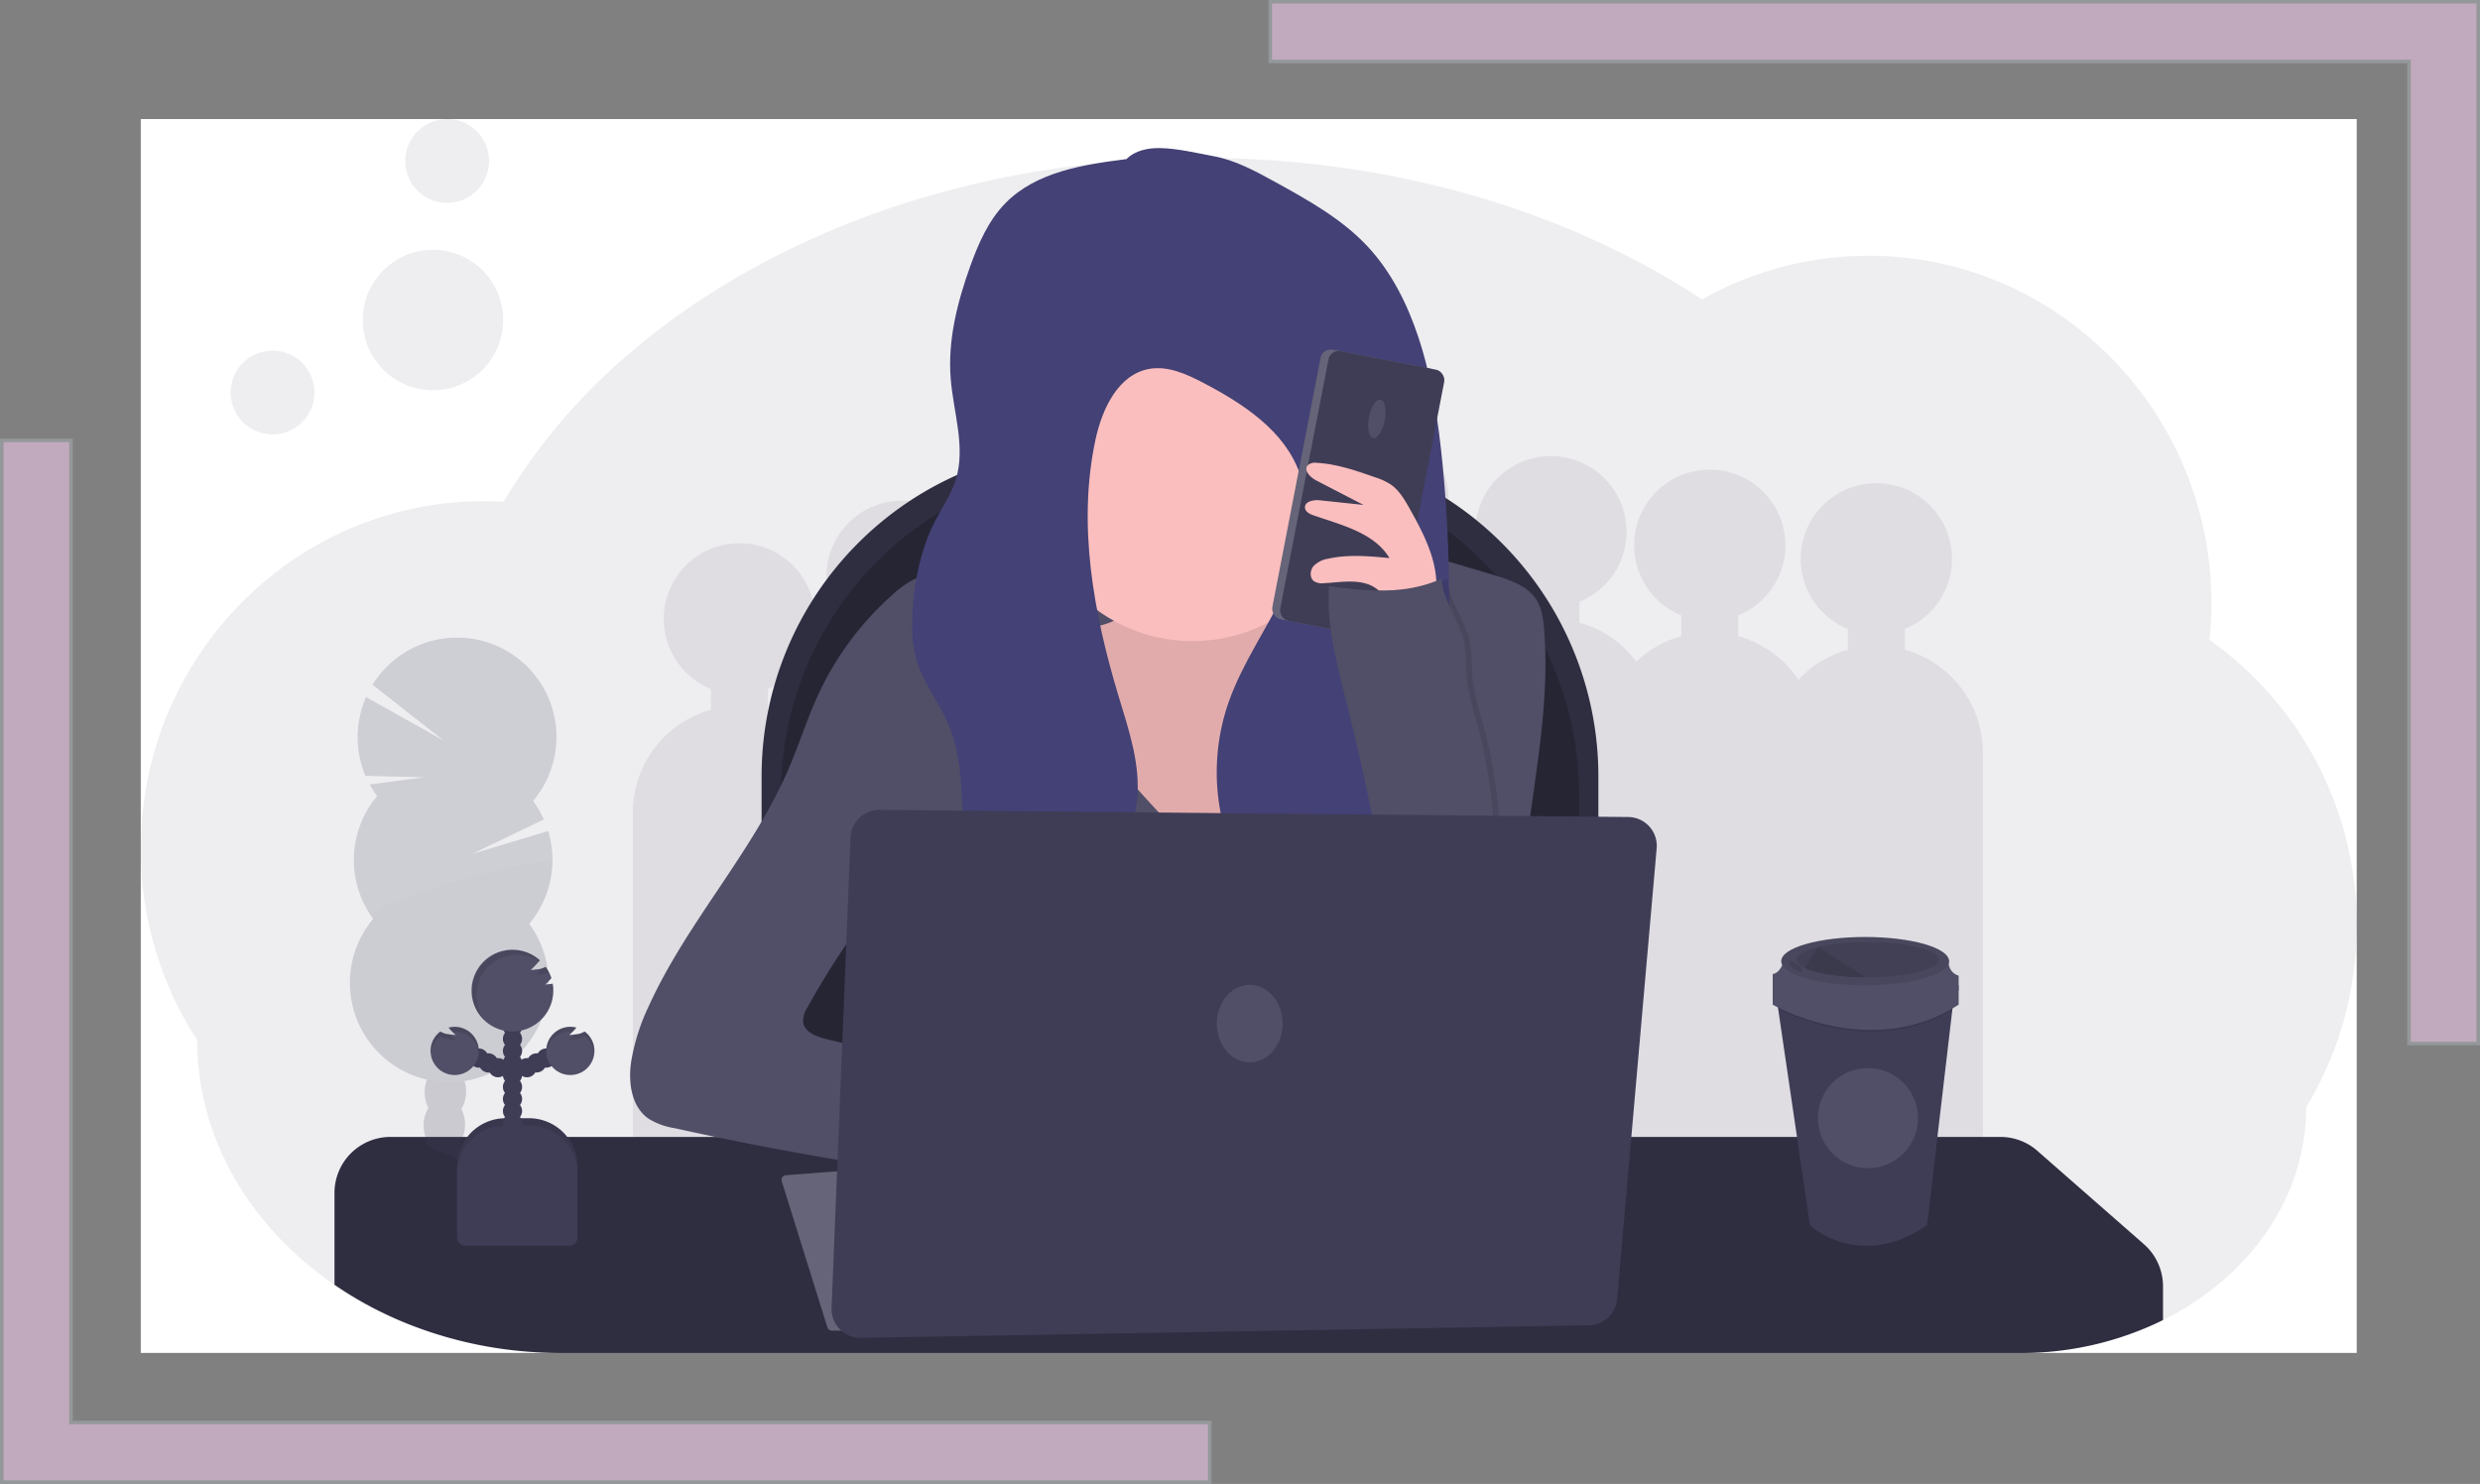 <svg xmlns="http://www.w3.org/2000/svg" width="704.063" height="421.285" viewBox="0 0 704.063 421.285">
  <rect x="0" y="0" width="704.063" height="421.285" fill="#808080" stroke="none"/>
  <g id="Group_20" data-name="Group 20" transform="translate(-1009 -1223)">
    <path id="Subtraction_1" data-name="Subtraction 1" d="M342.934,295.754H323.282V16.948H0V0H342.934V295.753Z" transform="translate(1369.628 1223.5)" fill="#c1aabe" stroke="#95989a" stroke-width="1"/>
    <path id="Subtraction_2" data-name="Subtraction 2" d="M342.934,295.754H0V0H19.652V278.805H342.934v16.948Z" transform="translate(1009.5 1348.032)" fill="#c1aabe" stroke="#95989a" stroke-width="1"/>
    <g id="Group_19" data-name="Group 19" transform="translate(-8056.033 -3720.2)">
      <rect id="Rectangle_47" data-name="Rectangle 47" width="629.096" height="350.292" transform="translate(9105 4977)" fill="#fff"/>
      <g id="contact-working" transform="translate(9105 4977)">
        <path id="Path_118" data-name="Path 118" d="M657.1,369.47A99.29,99.29,0,0,1,642.732,421.1c0,19.038-8.876,36.294-23.272,48.87a79.6,79.6,0,0,1-11.592,8.4c-.165.1-.335.2-.506.3-.308.181-.616.363-.929.55l-.292.17h0c-1.314.742-2.656,1.457-4.025,2.128a91.1,91.1,0,0,1-40.561,9.348H147.424q-4.949,0-9.81-.4a116.114,116.114,0,0,1-33.577-7.776q-3.146-1.243-6.17-2.673-1.441-.676-2.854-1.391c-.588-.3-1.177-.6-1.76-.913a104.76,104.76,0,0,1-10.261-6.236,101.133,101.133,0,0,1-8.689-6.665c-18.713-16.057-30.289-38.279-30.289-62.8A99.258,99.258,0,0,1,28,347.755c0-54.518,43.575-98.714,97.334-98.714,1.65,0,3.3.049,4.949.137a5.031,5.031,0,0,1,.7.033,167.7,167.7,0,0,1,35.744-42.134c39.725-34.039,97.785-55.5,162.46-55.5,54.342,0,104.015,15.15,142.064,40.182a95.783,95.783,0,0,1,47.265-12.4c53.748,0,97.334,44.2,97.334,98.714a101.667,101.667,0,0,1-.55,10.327A98.983,98.983,0,0,1,657.1,369.47Z" transform="translate(-28 -140.538)" fill="#504f67" opacity="0.1"/>
        <path id="Path_119" data-name="Path 119" d="M643.147,352.827v-5.9a21.474,21.474,0,1,0-16.156,0v5.9a30.245,30.245,0,0,0-14.045,8.54,30.289,30.289,0,0,0-17.091-12.384v-5.906a21.474,21.474,0,1,0-16.156,0v5.9a30.245,30.245,0,0,0-12.763,7.237,30.289,30.289,0,0,0-16.173-11.086v-5.9a21.474,21.474,0,1,0-16.156,0v5.9a30.245,30.245,0,0,0-14.3,8.832,30.294,30.294,0,0,0-20.11-18.18v-5.9a21.474,21.474,0,1,0-16.156,0v5.9a30.245,30.245,0,0,0-22,26.269,30.035,30.035,0,0,0-9.112-4.273v-5.9a21.474,21.474,0,1,0-16.156,0v5.9a30.344,30.344,0,0,0-19.06,15.782,30.014,30.014,0,0,0-8.249-3.684v-5.9a21.474,21.474,0,1,0-16.156,0v5.9a29.854,29.854,0,0,0-7.814,3.42,30.322,30.322,0,0,0-18.922-15.518v-5.9a21.474,21.474,0,1,0-16.156,0v5.9a30.3,30.3,0,0,0-19.725,17.245,30.246,30.246,0,0,0-10.311-5.147v-5.9a21.474,21.474,0,1,0-16.156,0v5.9a30.245,30.245,0,0,0-22.167,29.145V535.4h60.457V523.3h28.6v12.1H431.6V523.3h43.443v-22h37.394v9.348h45.093V514.5h47.292v3.849h60.49V381.972a30.245,30.245,0,0,0-22.166-29.145Z" transform="translate(-142.35 -202.168)" fill="#504f67" opacity="0.1"/>
        <path id="Path_120" data-name="Path 120" d="M414.139,169h50.278a93.64,93.64,0,0,1,93.644,93.644v126.87H320.5V262.639A93.639,93.639,0,0,1,414.139,169Z" transform="translate(-144.254 -76.065)" fill="#2f2e41"/>
        <path id="Path_121" data-name="Path 121" d="M424.139,178.28h39.28a93.64,93.64,0,0,1,93.644,93.644V388.582H330.5V271.918a93.639,93.639,0,0,1,93.639-93.639Z" transform="translate(-148.755 -80.242)" opacity="0.2"/>
        <path id="Path_122" data-name="Path 122" d="M647.114,699.393v9.6a91.1,91.1,0,0,1-40.561,9.349H192.433q-4.949,0-9.81-.4a116.114,116.114,0,0,1-33.577-7.776q-3.146-1.243-6.17-2.673-1.441-.676-2.854-1.391c-.588-.3-1.177-.6-1.76-.913A104.755,104.755,0,0,1,128,698.969V672.892A15.892,15.892,0,0,1,143.892,657h457.1a15.892,15.892,0,0,1,10.448,3.943l30.245,26.506A15.876,15.876,0,0,1,647.114,699.393Z" transform="translate(-73.009 -368.023)" fill="#2f2e41"/>
        <path id="Path_123" data-name="Path 123" d="M407.136,353.38q-17.988,1.188-35.838,3.849a33.94,33.94,0,0,0-9.9,2.563,29.035,29.035,0,0,0-6.566,4.707,86.545,86.545,0,0,0-20.9,28.337c-3.063,6.681-5.263,13.748-8.15,20.484-10.278,24.059-28.92,43.734-39.769,67.54a59.068,59.068,0,0,0-5.114,16.134c-.814,5.8.11,12.56,4.872,15.947a19.692,19.692,0,0,0,7.49,2.75A902.669,902.669,0,0,0,393.113,532c-3.635-3.508-4.85-8.947-4.372-13.973s2.453-9.777,4.4-14.435Q364.65,497.3,336.3,490.39c-2.821-.687-6.208-1.98-6.555-4.861a7.184,7.184,0,0,1,1.265-4.174,223.907,223.907,0,0,1,28.815-40.693c0,15.43-.764,32.857-.764,48.293H537.288a136.375,136.375,0,0,1-3.761-26.863c-.83-29.563,9.123-58.9,6.538-88.4-.242-2.722-.616-5.527-2.04-7.858-2.458-4.025-7.363-5.692-11.873-7.066-17.289-5.257-34.941-10.575-53.011-10.162-5.373.126-10.723.753-16.063,1.386C440.807,351.906,423.485,352.3,407.136,353.38Z" transform="translate(-141.711 -229.205)" fill="#504f67"/>
        <path id="Path_124" data-name="Path 124" d="M358.832,674.95l12.978,41.535a1.3,1.3,0,0,0,1.237.907h55.689L415.539,669l-55.574,4.273a1.3,1.3,0,0,0-1.133,1.677Z" transform="translate(-176.878 -373.424)" fill="#656478"/>
        <path id="Path_125" data-name="Path 125" d="M499.684,372.281a24.075,24.075,0,0,1-7.99,2.37l-17.746,3.079c-3.453.6-7.088,1.281-9.75,3.563-5.444,4.658-4.267,13.231-2.618,20.2l3.3,13.99C467.366,426,469.906,436.642,475,446.166c8.9,16.624,25.235,28.6,43.2,34.364,6.417,2.062,13.2,3.4,19.9,2.667,13.121-1.441,24.344-10.795,31.262-22.04s10.212-24.289,13.231-37.146c2.9-12.307,5.653-24.79,5.466-37.438-.055-3.937-.451-8.051-2.552-11.389-4.6-7.33-15.035-7.88-23.586-6.527a8.75,8.75,0,0,1-3.992.044c-3.849-1.2-3.937-6.483-5.587-10.151-3.118-6.918-12.367-8.144-19.929-7.517s-19.335,1.435-25.923,5.719C500.151,360.848,507.113,368,499.684,372.281Z" transform="translate(-222.53 -230.244)" fill="#fbbebe"/>
        <path id="Path_126" data-name="Path 126" d="M499.684,372.281a24.075,24.075,0,0,1-7.99,2.37l-17.746,3.079c-3.453.6-7.088,1.281-9.75,3.563-5.444,4.658-4.267,13.231-2.618,20.2l3.3,13.99C467.366,426,469.906,436.642,475,446.166c8.9,16.624,25.235,28.6,43.2,34.364,6.417,2.062,13.2,3.4,19.9,2.667,13.121-1.441,24.344-10.795,31.262-22.04s10.212-24.289,13.231-37.146c2.9-12.307,5.653-24.79,5.466-37.438-.055-3.937-.451-8.051-2.552-11.389-4.6-7.33-15.035-7.88-23.586-6.527a8.75,8.75,0,0,1-3.992.044c-3.849-1.2-3.937-6.483-5.587-10.151-3.118-6.918-12.367-8.144-19.929-7.517s-19.335,1.435-25.923,5.719C500.151,360.848,507.113,368,499.684,372.281Z" transform="translate(-222.53 -230.244)" opacity="0.1"/>
        <path id="Path_127" data-name="Path 127" d="M477.245,405c2.684,5.631,4.7,11.6,7.941,16.932a83.655,83.655,0,0,0,9.172,11.68c8.518,9.634,17.146,19.346,27.688,26.682a122.591,122.591,0,0,1,30.448-59.94c4.542-4.878,10.228-9.684,16.893-9.5,4.135.115,7.952,2.167,11.394,4.449a40.762,40.762,0,0,1,10.256,9.167c4.372,5.84,6.258,13.236,6.6,20.523s-.792,14.556-1.914,21.76l-5.774,37.234c-.335,2.156-.8,4.537-2.562,5.829a8.067,8.067,0,0,1-3.3,1.188c-20.99,4.086-42.623,1.435-64.009,1.226-23.646-.225-47.947,2.469-70.344-5.054a6.842,6.842,0,0,1-3.178-1.793,6.632,6.632,0,0,1-1.1-2.37c-5.219-16.893-1.034-35.046,2.062-52.45a411.53,411.53,0,0,0,5.23-41.672c.094-1.259,13.929,1.523,15.474,2.414C472.428,393.792,475.221,400.754,477.245,405Z" transform="translate(-214.779 -247.203)" fill="#504f67"/>
        <g id="Group_15" data-name="Group 15" transform="translate(59.373 147.236)" opacity="0.2">
          <path id="Path_128" data-name="Path 128" d="M186,661.829a6.547,6.547,0,0,1-.055.742q-3.146-1.243-6.17-2.673a5,5,0,0,1-2.854-1.391c-.588-.3-1.177-.6-1.76-.913a7.535,7.535,0,0,1,.445-.8,5.116,5.116,0,0,1,9.31.286A9.277,9.277,0,0,1,186,661.829Z" transform="translate(-153.608 -513.88)" fill="#3f3d56"/>
          <path id="Path_129" data-name="Path 129" d="M185.774,644.709a9.283,9.283,0,0,1-1.38,4.663,5.536,5.536,0,0,1-4.751,2.848l-.39-.027A5,5,0,0,1,176.4,650.8a6.892,6.892,0,0,1-1.314-1.716,9.651,9.651,0,0,1,.3-9.414,5.116,5.116,0,0,1,9.31.286A9.277,9.277,0,0,1,185.774,644.709Z" transform="translate(-153.087 -506.174)" fill="#3f3d56"/>
          <ellipse id="Ellipse_28" data-name="Ellipse 28" cx="7.704" cy="5.884" rx="7.704" ry="5.884" transform="translate(20.979 136.465) rotate(-88.19)" fill="#3f3d56"/>
          <ellipse id="Ellipse_29" data-name="Ellipse 29" cx="7.704" cy="5.884" rx="7.704" ry="5.884" transform="translate(21.279 127.051) rotate(-88.19)" fill="#3f3d56"/>
          <ellipse id="Ellipse_30" data-name="Ellipse 30" cx="7.704" cy="5.884" rx="7.704" ry="5.884" transform="translate(21.573 117.636) rotate(-88.19)" fill="#3f3d56"/>
          <path id="Path_130" data-name="Path 130" d="M143.686,444.231a27.31,27.31,0,0,1-2.09-3.3l15.54-2.051-16.75-.4a28.254,28.254,0,0,1,.17-22.348l22.062,12.34-20.209-15.859a28.2,28.2,0,1,1,45.554,32.995,28.111,28.111,0,0,1,3.052,5.241l-20.385,9.81,21.628-6.505a28.232,28.232,0,0,1-5.389,26.341,28.2,28.2,0,1,1-44.284-1.413A28.2,28.2,0,0,1,143.686,444.231Z" transform="translate(-135.97 -399.247)" fill="#504f67"/>
          <path id="Path_131" data-name="Path 131" d="M193.451,515.246a28.078,28.078,0,0,1-6.6,17.24,28.2,28.2,0,1,1-44.268-1.4C138.939,526.172,193.55,512.084,193.451,515.246Z" transform="translate(-135.968 -451.251)" opacity="0.1"/>
        </g>
        <circle id="Ellipse_31" data-name="Ellipse 31" cx="11.895" cy="11.895" r="11.895" transform="translate(25.51 65.742)" fill="#504f67" opacity="0.1"/>
        <circle id="Ellipse_32" data-name="Ellipse 32" cx="11.895" cy="11.895" r="11.895" transform="translate(75.085 0)" fill="#504f67" opacity="0.1"/>
        <circle id="Ellipse_33" data-name="Ellipse 33" cx="19.934" cy="19.934" r="19.934" transform="translate(63.014 37.124)" fill="#504f67" opacity="0.1"/>
        <circle id="Ellipse_34" data-name="Ellipse 34" cx="46.192" cy="46.192" r="46.192" transform="translate(252.408 55.816)" fill="#fbbebe"/>
        <path id="Path_132" data-name="Path 132" d="M487.076,149.607c-12.323,1.562-25.626,3.624-34.336,12.477-4.872,4.949-7.726,11.548-10.074,18.081-3.64,10.173-6.351,20.9-5.5,31.691.759,9.656,4.333,19.533,1.441,28.782-1.331,4.256-3.943,7.974-5.972,11.939-3.761,7.363-5.532,15.617-6.181,23.861-.451,5.67-.363,11.5,1.5,16.877,1.985,5.719,5.857,10.586,8.309,16.118,3.629,8.172,3.992,17.366,4.273,26.3s.517,17.812.726,26.715c.132,5.6.143,11.592-2.953,16.261,11.433-4.581,23.025-9.255,32.808-16.734s17.7-18.263,18.966-30.514c1.023-9.931-2.332-19.72-5.224-29.277-7.149-23.646-11.768-48.854-6.566-73,1.875-8.694,6.434-18.4,15.183-20,5.34-.973,10.668,1.463,15.48,3.981,11.372,5.95,23.1,13.649,27.33,25.763,3.849,10.954.61,23.157-4.4,33.616s-11.829,20.077-15.722,31.009c-5.977,16.772-4.295,36.409,5.637,51.186s28.282,23.866,45.928,21.479c-1.38-5.961-5.708-10.778-8.029-16.442-4.218-10.289-1.375-22.123,3.162-32.274s10.729-19.615,13.566-30.393c2-7.589,2.244-15.518,2.233-23.366,0-12.351-.61-24.707-1.8-37s-3-24.746-6.918-36.574c-3.146-9.486-7.726-18.658-14.578-25.934-7.292-7.748-16.783-13-26.1-18.147-5.576-3.068-11.273-6.175-17.531-7.325-4.949-.907-10.151-2.2-15.2-2.282C493.1,146.429,489.5,147.171,487.076,149.607Z" transform="translate(-207.238 -138.24)" fill="#434175"/>
        <rect id="Rectangle_45" data-name="Rectangle 45" width="33.462" height="77.944" rx="2.9" transform="matrix(0.982, 0.19, -0.19, 0.982, 335.493, 64.918)" fill="#656478"/>
        <rect id="Rectangle_46" data-name="Rectangle 46" width="33.462" height="77.944" rx="2.9" transform="matrix(0.982, 0.19, -0.19, 0.982, 337.739, 65.354)" fill="#3f3d56"/>
        <ellipse id="Ellipse_35" data-name="Ellipse 35" cx="5.527" cy="2.282" rx="5.527" ry="2.282" transform="matrix(0.19, -0.982, 0.982, 0.19, 347.623, 90.099)" fill="#504f67"/>
        <path id="Path_133" data-name="Path 133" d="M658.714,321.909c-1.452-2.568-3-5.224-5.45-6.868a19.245,19.245,0,0,0-4.5-2.018c-5.329-1.864-10.745-3.745-16.382-4.042a3.082,3.082,0,0,0-2.568.7c-1.232,1.446.72,3.415,2.409,4.289l13.429,6.956-12.379-1.309c-1.8-.192-4.361.3-4.229,2.1.088,1.182,1.386,1.826,2.508,2.2,7.946,2.75,17.13,4.905,21.479,12.1-5.8-.55-11.719-1.1-17.4.176a7.361,7.361,0,0,0-4.185,2.123c-1.017,1.226-1.133,3.3.149,4.273a4.316,4.316,0,0,0,2.849.55c4.031-.192,8.166-1,12.037.154s7.308,5.208,5.972,9.013a21.73,21.73,0,0,0,10.663-1.479c3.5-1.65,3.415-4.751,3.2-8.491C665.862,335.013,662.228,328.177,658.714,321.909Z" transform="translate(-298.523 -211.377)" fill="#fbbebe"/>
        <path id="Path_134" data-name="Path 134" d="M662.074,468.708a618.762,618.762,0,0,0-12.648-64.3c-2.75-11-5.873-22.183-5.087-33.5,11.361,1.446,21.54,2.519,32.01-2.123.17,5.945,4.482,11,6.049,16.745,1.05,3.849.654,7.924,1.067,11.889a72.881,72.881,0,0,0,2.711,11.664,143.1,143.1,0,0,1,3.646,58.7C680.105,468.939,671.768,470.21,662.074,468.708Z" transform="translate(-305.353 -238.302)" opacity="0.1"/>
        <path id="Path_135" data-name="Path 135" d="M659.074,468.708a618.779,618.779,0,0,0-12.648-64.3c-2.75-11-5.873-22.183-5.087-33.5,11.361,1.446,21.54,2.519,32.01-2.123.17,5.945,4.482,11,6.049,16.745,1.05,3.849.654,7.924,1.067,11.889a72.888,72.888,0,0,0,2.711,11.664,143.1,143.1,0,0,1,3.646,58.7C677.105,468.939,668.768,470.21,659.074,468.708Z" transform="translate(-304.003 -238.302)" fill="#504f67"/>
        <path id="Path_136" data-name="Path 136" d="M384.625,629.538l5.384-133.556a8.172,8.172,0,0,1,8.249-7.842l212.551,2.035a8.172,8.172,0,0,1,8.056,8.887L607.635,627.008a8.172,8.172,0,0,1-8,7.457l-206.7,3.574a8.177,8.177,0,0,1-8.309-8.5Z" transform="translate(-188.51 -292.02)" fill="#3f3d56"/>
        <ellipse id="Ellipse_36" data-name="Ellipse 36" cx="9.348" cy="10.998" rx="9.348" ry="10.998" transform="translate(305.475 245.809)" fill="#504f67"/>
        <path id="Path_137" data-name="Path 137" d="M922.776,584.76l-.44,3.772L915.187,649.5c-18.636,12.994-33.132.506-33.258,0l-9.008-61.249-.511-3.487Z" transform="translate(-408.061 -335.508)" fill="#3f3d56"/>
        <path id="Path_138" data-name="Path 138" d="M922.776,584.76l-.44,3.772c-21,12.208-43.393,2.706-49.415-.286l-.511-3.487Z" transform="translate(-408.061 -335.508)" opacity="0.1"/>
        <path id="Path_139" data-name="Path 139" d="M870.5,578.74v5.5s27.77,16.145,52.791,0v-5.5Z" transform="translate(-407.201 -332.799)" fill="#504f67"/>
        <path id="Path_140" data-name="Path 140" d="M873.728,565.53s-.808,3.712-3.228,4.036v4.68h52.791v-4.2a3.9,3.9,0,0,1-2.749-4.52Z" transform="translate(-407.201 -326.853)" fill="#504f67"/>
        <ellipse id="Ellipse_37" data-name="Ellipse 37" cx="23.811" cy="6.863" rx="23.811" ry="6.863" transform="translate(465.724 232.216)" fill="#504f67"/>
        <ellipse id="Ellipse_38" data-name="Ellipse 38" cx="23.811" cy="6.863" rx="23.811" ry="6.863" transform="translate(465.724 232.216)" opacity="0.1"/>
        <path id="Path_141" data-name="Path 141" d="M923.188,561.43c0,2.75-9.029,5-20.176,5h-.594c-7.484-.055-13.951-1.1-17.251-2.662-1.49-.7-2.337-1.5-2.337-2.343,0-1.4,2.31-2.662,6.049-3.569a62.4,62.4,0,0,1,14.149-1.435C914.158,556.426,923.188,558.664,923.188,561.43Z" transform="translate(-412.751 -322.753)" opacity="0.1"/>
        <path id="Path_142" data-name="Path 142" d="M904.331,567.6c-7.484-.055-13.951-1.1-17.251-2.662h0l3.7-5.934Z" transform="translate(-414.664 -323.914)" opacity="0.1"/>
        <path id="Path_143" data-name="Path 143" d="M879.51,566.216c-.286-.06-.665.039-.72.324a.7.7,0,0,0,.11.412,5.867,5.867,0,0,0,2.629,2.249,1.565,1.565,0,0,0,.6.192.55.55,0,0,0,.55-.286.622.622,0,0,0-.038-.511,2.271,2.271,0,0,0-.682-.748C881.22,567.272,880.466,566.376,879.51,566.216Z" transform="translate(-410.932 -327.154)" opacity="0.1"/>
        <circle id="Ellipse_39" data-name="Ellipse 39" cx="14.204" cy="14.204" r="14.204" transform="translate(476.133 269.433)" fill="#504f67"/>
        <path id="Path_144" data-name="Path 144" d="M177.078,515.85h6.659A13.748,13.748,0,0,1,197.485,529.6v20.429H163.33V529.6A13.748,13.748,0,0,1,177.078,515.85Z" transform="translate(-73.513 -232.179)" fill="#3f3d56"/>
        <path id="Path_145" data-name="Path 145" d="M177.078,515.85h6.659A13.748,13.748,0,0,1,197.485,529.6v20.429H163.33V529.6A13.748,13.748,0,0,1,177.078,515.85Z" transform="translate(-73.513 -232.179)" opacity="0.1"/>
        <circle id="Ellipse_40" data-name="Ellipse 40" cx="2.733" cy="2.733" r="2.733" transform="translate(102.795 285.722)" fill="#3f3d56"/>
        <circle id="Ellipse_41" data-name="Ellipse 41" cx="2.733" cy="2.733" r="2.733" transform="translate(102.795 282.307)" fill="#3f3d56"/>
        <circle id="Ellipse_42" data-name="Ellipse 42" cx="2.733" cy="2.733" r="2.733" transform="translate(102.795 278.886)" fill="#3f3d56"/>
        <circle id="Ellipse_43" data-name="Ellipse 43" cx="2.733" cy="2.733" r="2.733" transform="translate(102.795 275.471)" fill="#3f3d56"/>
        <circle id="Ellipse_44" data-name="Ellipse 44" cx="2.733" cy="2.733" r="2.733" transform="translate(102.795 272.057)" fill="#3f3d56"/>
        <circle id="Ellipse_45" data-name="Ellipse 45" cx="2.733" cy="2.733" r="2.733" transform="translate(102.795 268.642)" fill="#3f3d56"/>
        <circle id="Ellipse_46" data-name="Ellipse 46" cx="2.733" cy="2.733" r="2.733" transform="translate(102.795 265.227)" fill="#3f3d56"/>
        <circle id="Ellipse_47" data-name="Ellipse 47" cx="2.733" cy="2.733" r="2.733" transform="translate(106.897 266.59)" fill="#3f3d56"/>
        <circle id="Ellipse_48" data-name="Ellipse 48" cx="2.733" cy="2.733" r="2.733" transform="translate(109.63 265.227)" fill="#3f3d56"/>
        <circle id="Ellipse_49" data-name="Ellipse 49" cx="2.733" cy="2.733" r="2.733" transform="translate(112.363 263.857)" fill="#3f3d56"/>
        <circle id="Ellipse_50" data-name="Ellipse 50" cx="2.733" cy="2.733" r="2.733" transform="translate(102.795 261.812)" fill="#3f3d56"/>
        <circle id="Ellipse_51" data-name="Ellipse 51" cx="2.733" cy="2.733" r="2.733" transform="translate(102.795 258.397)" fill="#3f3d56"/>
        <circle id="Ellipse_52" data-name="Ellipse 52" cx="2.733" cy="2.733" r="2.733" transform="translate(102.795 254.976)" fill="#3f3d56"/>
        <circle id="Ellipse_53" data-name="Ellipse 53" cx="2.733" cy="2.733" r="2.733" transform="translate(102.795 251.561)" fill="#3f3d56"/>
        <path id="Path_146" data-name="Path 146" d="M221.723,570.013c-.676.1-1.358.17-2.04.214a15.707,15.707,0,0,0,1.765-1.815,11.668,11.668,0,0,0-1.65-3.206,5.62,5.62,0,0,1-2.2.693c-.676.1-1.358.17-2.04.22a34.065,34.065,0,0,0,2.612-2.75,11.6,11.6,0,1,0,3.635,6.6Z" transform="translate(-104.867 -324.528)" fill="#504f67"/>
        <path id="Path_147" data-name="Path 147" d="M248.2,601.5a5.324,5.324,0,0,1-2.3.764c-.676.1-1.358.176-2.04.22a20.019,20.019,0,0,0,2.024-2.1,6.841,6.841,0,1,0,2.315,1.1Z" transform="translate(-122.212 -342.442)" fill="#504f67"/>
        <circle id="Ellipse_54" data-name="Ellipse 54" cx="2.733" cy="2.733" r="2.733" transform="translate(98.698 266.59)" fill="#3f3d56"/>
        <circle id="Ellipse_55" data-name="Ellipse 55" cx="2.733" cy="2.733" r="2.733" transform="translate(95.965 265.227)" fill="#3f3d56"/>
        <circle id="Ellipse_56" data-name="Ellipse 56" cx="2.733" cy="2.733" r="2.733" transform="translate(93.232 263.857)" fill="#3f3d56"/>
        <path id="Path_148" data-name="Path 148" d="M180.408,601.5a5.3,5.3,0,0,0,2.3.764c.676.1,1.358.176,2.04.22a19.479,19.479,0,0,1-2.024-2.1,6.841,6.841,0,1,1-2.315,1.1Z" transform="translate(-95.337 -342.442)" fill="#504f67"/>
        <path id="Path_149" data-name="Path 149" d="M177.078,519.58h6.659a13.748,13.748,0,0,1,13.748,13.748V551.4a2.332,2.332,0,0,1-2.332,2.332H165.662a2.332,2.332,0,0,1-2.332-2.332V533.328a13.748,13.748,0,0,1,13.748-13.748Z" transform="translate(-73.513 -233.858)" fill="#3f3d56"/>
        <g id="Group_16" data-name="Group 16" transform="translate(94.079 236.002)" opacity="0.1">
          <path id="Path_150" data-name="Path 150" d="M240.16,579.27a10.353,10.353,0,0,1-.88.836,8.915,8.915,0,0,0,.935-.082A4.909,4.909,0,0,0,240.16,579.27Z" transform="translate(-217.174 -569.039)"/>
          <path id="Path_151" data-name="Path 151" d="M231.82,571.467c.687-.044,1.364-.116,2.046-.214a6.6,6.6,0,0,0,1.776-.484,11.7,11.7,0,0,0-.957-1.578,4.137,4.137,0,0,1-1.1.467,15.829,15.829,0,0,1-1.765,1.809Z" transform="translate(-213.816 -564.502)"/>
          <path id="Path_152" data-name="Path 152" d="M200.284,573.5a11.592,11.592,0,0,1,17.872-9.766l.176-.187a11.6,11.6,0,1,0-15.3,17.449A11.548,11.548,0,0,1,200.284,573.5Z" transform="translate(-199.08 -560.665)"/>
        </g>
        <g id="Group_17" data-name="Group 17" transform="translate(115.096 257.715)" opacity="0.1">
          <path id="Path_153" data-name="Path 153" d="M249.22,604.935c.682-.044,1.364-.115,2.04-.214a5.333,5.333,0,0,0,2.3-.77,6.836,6.836,0,0,1,2.75,4.839,6.258,6.258,0,0,0,.038-.72,6.808,6.808,0,0,0-2.75-5.5,5.324,5.324,0,0,1-2.3.764l-.55.072a13.96,13.96,0,0,1-1.529,1.529Z" transform="translate(-242.665 -601.239)"/>
          <path id="Path_154" data-name="Path 154" d="M244.13,601.514a5.614,5.614,0,0,1,.682.05c.357-.38.709-.786,1.067-1.182a6.819,6.819,0,0,0-8.579,6.6,4.684,4.684,0,0,0,.033.682A6.83,6.83,0,0,1,244.13,601.514Z" transform="translate(-237.3 -600.15)"/>
        </g>
        <g id="Group_18" data-name="Group 18" transform="translate(82.283 257.715)" opacity="0.1">
          <path id="Path_155" data-name="Path 155" d="M184.757,604.935c-.682-.044-1.364-.115-2.04-.214a5.306,5.306,0,0,1-2.3-.77,6.836,6.836,0,0,0-2.75,4.839,6.264,6.264,0,0,1-.038-.72,6.808,6.808,0,0,1,2.75-5.5,5.3,5.3,0,0,0,2.3.764l.55.072a13.02,13.02,0,0,0,1.529,1.529Z" transform="translate(-177.63 -601.239)"/>
          <path id="Path_156" data-name="Path 156" d="M188.659,601.514a5.679,5.679,0,0,0-.687.05c-.352-.38-.7-.786-1.061-1.182a6.819,6.819,0,0,1,8.579,6.6,4.682,4.682,0,0,1-.033.682A6.83,6.83,0,0,0,188.659,601.514Z" transform="translate(-181.807 -600.15)"/>
        </g>
      </g>
    </g>
  </g>
</svg>
